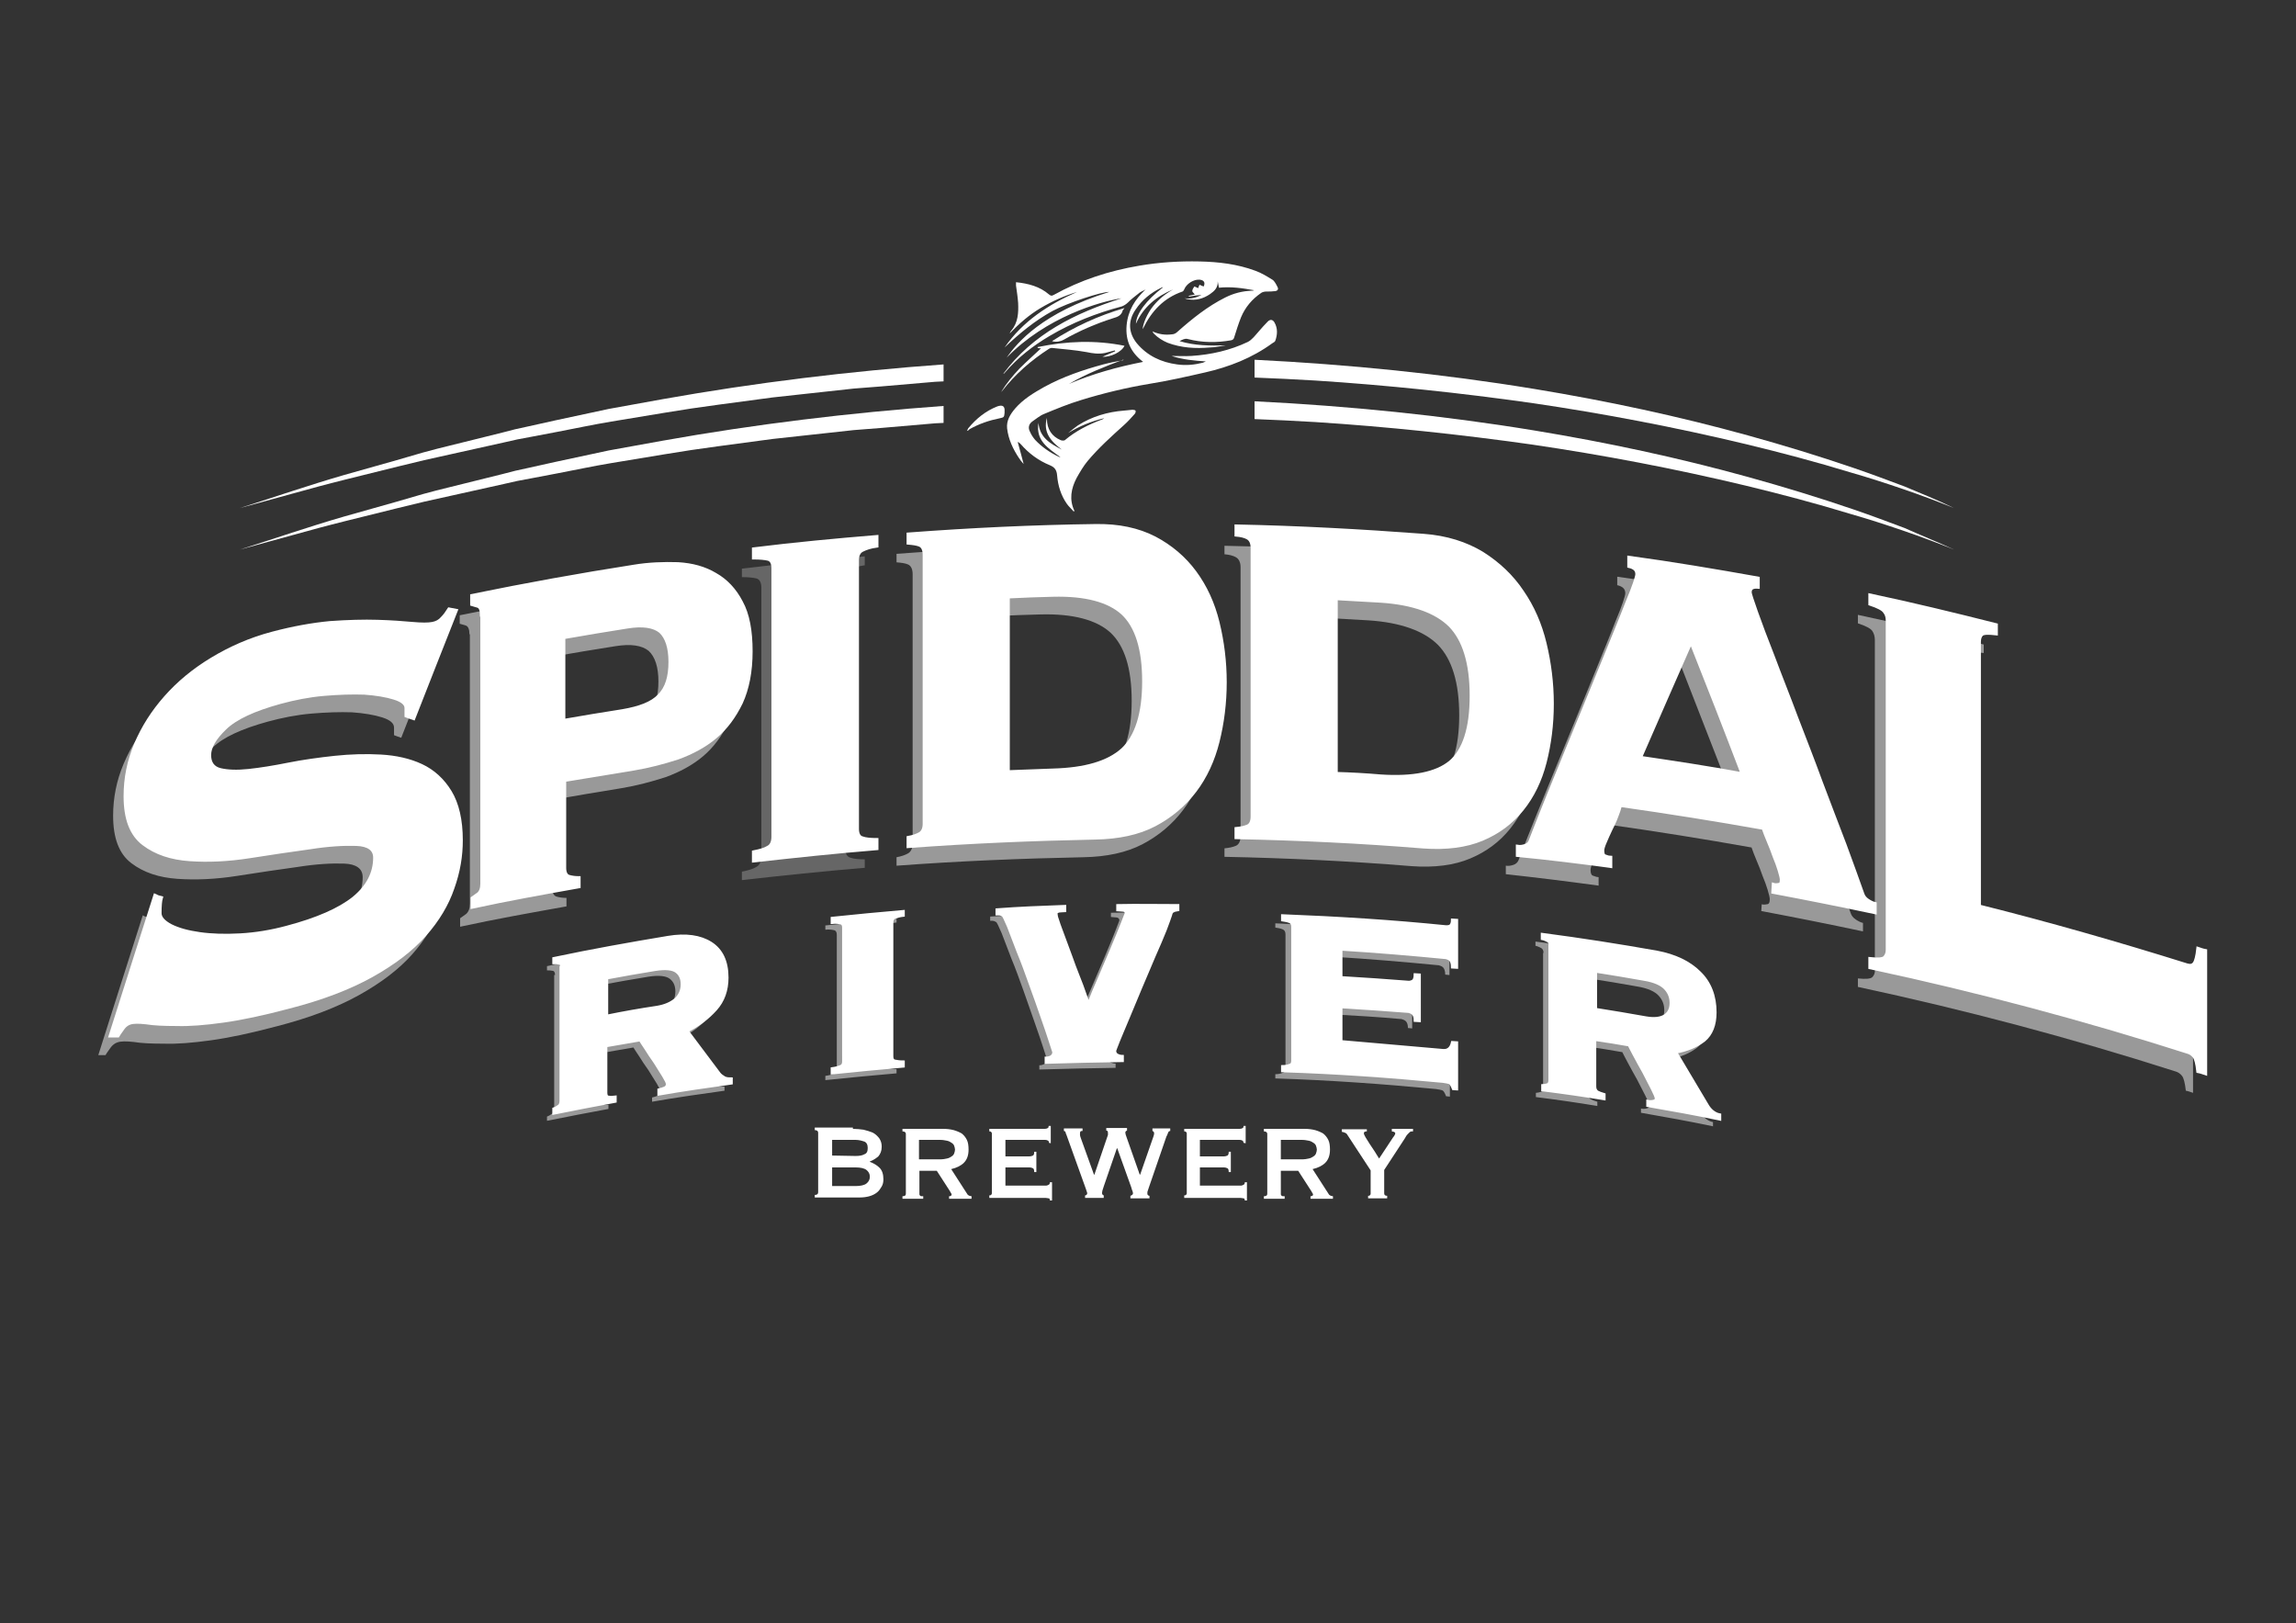 <?xml version="1.0" encoding="utf-8"?>
<!-- Generator: Adobe Illustrator 21.0.2, SVG Export Plug-In . SVG Version: 6.00 Build 0)  -->
<svg version="1.1" id="Layer_1" xmlns="http://www.w3.org/2000/svg" xmlns:xlink="http://www.w3.org/1999/xlink" x="0px" y="0px"
	 viewBox="150 106.1 541.9 383.1" style="enable-background:new 0 0 841.9 595.3;" xml:space="preserve">
<rect x="150" y="106.1" width="541.9" height="383.1" fill="#333333" stroke="none"/>
<style type="text/css">
	.st0{opacity:0.5;}
	.st1{fill:#FFFFFF;}
	.st2{opacity:0.5;fill:#FFFFFF;}
	.st3{fill:none;stroke:#FFFFFF;stroke-width:0.863;stroke-miterlimit:10;}
	.st4{fill:none;stroke:#FFFFFF;stroke-width:0.691;stroke-miterlimit:10;}
</style>
<g class="st0">
	<path class="st1" d="M281,336.2c0-0.6-0.2-1-0.6-1c-0.4-0.1-0.8-0.1-1.3-0.1v-1c9-1.9,18-3.5,27-5c4.2-0.7,7.6-0.2,10.1,1.4
		s3.8,4.3,3.8,8.1c0,3-0.9,5.5-2.7,7.5c-1.8,2-4,3.7-6.7,5.1c2.5,3.3,5,6.7,7.5,10c0.3,0.4,0.7,0.7,1.2,1s1.1,0.3,1.7,0.3v1
		c-5.7,0.8-11.4,1.6-17.1,2.6v-1c0.4-0.1,0.8-0.2,1.3-0.4c0.5-0.2,0.7-0.5,0.7-1c0-0.3-0.3-0.9-0.9-1.9s-1.3-2.1-2-3.2
		c-0.8-1.1-1.5-2.2-2.2-3.3c-0.7-1-1.1-1.7-1.3-2c-2.7,0.5-5.4,0.9-8.1,1.4v11.1c0,0.6,0.2,1,0.6,1c0.4,0.1,0.9,0.1,1.6,0v1
		c-4.8,0.9-9.6,1.8-14.5,2.8v-1c0.3-0.1,0.7-0.3,1.1-0.6c0.4-0.2,0.6-0.7,0.6-1.3v-31.5H281z M303.5,345.5c1.8-0.3,3.2-0.9,4.3-1.8
		c1-0.9,1.6-2.1,1.6-3.6c0-1.3-0.4-2.3-1.3-3s-2.6-0.9-5.1-0.5c-3.8,0.6-7.6,1.3-11.4,2v9C295.5,346.8,299.5,346.1,303.5,345.5"/>
</g>
<g class="st0">
	<path class="st1" d="M361.6,323.8c-0.9,0.1-1.5,0.3-2,0.5s-0.7,0.6-0.7,1.2v31.6c0,0.6,0.2,1,0.7,1.1s1.1,0.2,2,0.2v1
		c-5.6,0.5-11.2,1-16.8,1.6v-1c0.8-0.1,1.5-0.3,2-0.5s0.7-0.6,0.7-1.2v-31.6c0-0.6-0.2-1-0.7-1.1s-1.1-0.2-2-0.1v-1
		c5.6-0.6,11.2-1.1,16.8-1.6V323.8z"/>
</g>
<g class="st0">
	<path class="st1" d="M399.7,321.7c0,0.3,0,0.7,0,1c-0.3,0-0.8,0.1-1.3,0.1c-0.5,0.1-0.8,0.3-0.8,0.8c0,0.1,0.2,0.7,0.5,1.6
		c0.3,1,0.8,2.2,1.3,3.6s1.1,3,1.7,4.6c0.6,1.7,1.2,3.3,1.8,4.8c0.6,1.5,1.1,2.8,1.5,4s0.7,1.9,0.8,2.3c0.1,0,0.1,0,0.2,0
		c0.7-1.8,1.6-3.9,2.6-6.2c1-2.4,2-4.6,2.9-6.8c0.9-2.2,1.7-4,2.3-5.6c0.6-1.6,1-2.5,1-2.6c0-0.4-0.3-0.7-0.8-0.7s-0.9-0.1-1.2-0.1
		v-1c4.7-0.1,9.5,0,14.2,0v1c-0.5,0.1-0.8,0.1-1.1,0.3c-0.3,0.1-0.5,0.4-0.6,0.9c-0.2,0.6-0.6,1.8-1.3,3.6c-0.7,1.8-1.6,3.8-2.6,6.1
		c-1,2.3-2,4.8-3.1,7.3c-1.1,2.6-2.1,5-3,7.2s-1.7,4-2.3,5.5c-0.6,1.5-0.9,2.3-0.9,2.4c0,0.4,0.2,0.8,0.6,1s0.8,0.3,1.2,0.3v1
		c-6,0.1-12,0.2-18,0.4v-1c0.4,0,0.8-0.1,1.2-0.3c0.4-0.3,0.6-0.6,0.6-1.1c0-0.1-0.3-0.9-0.8-2.5s-1.2-3.6-2-5.9s-1.7-4.9-2.7-7.7
		c-1-2.8-1.9-5.3-2.9-7.7c-0.9-2.4-1.7-4.4-2.3-6c-0.7-1.6-1.1-2.5-1.3-2.6c-0.3-0.2-0.6-0.3-0.8-0.3c-0.2,0-0.4,0-0.6,0v-1
		C388.9,322.1,394.3,321.9,399.7,321.7"/>
</g>
<g class="st0">
	<path class="st1" d="M489,355.8c1.1,0.1,1.9-0.5,2.2-1.9c0.3,0,0.7,0.1,1,0.1v10.9c-0.3,0-0.6-0.1-0.9-0.1
		c-0.3-0.8-0.6-1.3-0.9-1.4s-0.8-0.2-1.5-0.3c-12.6-1.2-25.3-2.1-37.9-2.5v-1c0.6,0,1.2-0.1,1.7-0.3c0.5-0.1,0.7-0.5,0.7-1.1v-31.6
		c0-0.6-0.2-1-0.7-1.2s-1-0.3-1.7-0.4v-1c12.9,0.5,25.8,1.3,38.6,2.6c0.3,0,0.7,0,1-0.2s0.5-0.7,0.5-1.4c0.3,0,0.7,0.1,1,0.1v11.1
		c-0.3,0-0.7-0.1-1-0.1c0-0.8-0.2-1.4-0.5-1.7c-0.3-0.3-0.7-0.4-1-0.5c-8.3-0.8-16.5-1.5-24.8-2v6.7c5.3,0.3,10.7,0.7,16,1.1
		c0.3,0,0.7-0.1,1-0.3c0.3-0.2,0.5-0.7,0.5-1.5c0.3,0,0.7,0.1,1,0.1v10.8c-0.3,0-0.7-0.1-1-0.1c0-0.8-0.2-1.3-0.5-1.6
		c-0.3-0.3-0.7-0.4-1-0.5c-5.3-0.5-10.7-0.8-16-1.1v8.2C472.9,354.4,481,355,489,355.8"/>
</g>
<g class="st0">
	<path class="st1" d="M514.3,331c0-0.6-0.2-1-0.6-1.2c-0.4-0.2-0.8-0.4-1.3-0.5v-1c9.1,1.2,18.1,2.6,27.1,4.2
		c4.2,0.8,7.6,2.4,10,4.8c2.5,2.4,3.7,5.6,3.7,9.4c0,3-0.9,5.2-2.6,6.6c-1.8,1.4-4,2.3-6.7,2.8c2.5,4.2,5,8.4,7.5,12.6
		c0.3,0.5,0.7,1,1.2,1.4s1.1,0.7,1.7,0.8v1c-5.7-1.2-11.3-2.2-17-3.2c0-0.3,0-0.7,0-1c0.4,0.1,0.8,0.1,1.3,0s0.7-0.3,0.7-0.7
		c0-0.3-0.3-1-0.9-2.2c-0.6-1.2-1.3-2.5-2-3.9c-0.8-1.4-1.5-2.7-2.2-4s-1.1-2.1-1.3-2.5c-2.7-0.5-5.4-0.9-8.1-1.3v11.1
		c0,0.6,0.2,1,0.6,1.3c0.4,0.2,0.9,0.4,1.6,0.6v1c-4.8-0.8-9.7-1.5-14.5-2.1v-1c0.3,0,0.7-0.1,1.1-0.2c0.4-0.1,0.6-0.5,0.6-1.1V331
		H514.3z M536.9,348c1.8,0.3,3.2,0.2,4.3-0.4c1-0.6,1.6-1.6,1.6-3.1c0-1.3-0.4-2.4-1.3-3.4c-0.9-1-2.6-1.8-5.1-2.2
		c-3.8-0.7-7.6-1.3-11.4-1.9v9C528.9,346.6,532.9,347.3,536.9,348"/>
</g>
<g class="st0">
	<path class="st1" d="M185.1,322.6c-0.2,0.7-0.3,1.9-0.3,3.6c0,1.1,0.9,2.1,2.6,3c1.8,0.9,4,1.5,6.8,1.9s6,0.5,9.6,0.3
		s7.3-0.8,11-1.8c7.2-1.9,12.4-4.2,15.8-6.9c3.4-2.8,5-6,5-9.6c0-2-1.5-3.1-4.4-3.2s-6.6,0.1-11,0.8c-4.4,0.6-9.1,1.3-14.2,2.1
		c-5.1,0.8-9.8,1-14.1,0.7c-4.4-0.3-8-1.5-10.9-3.7s-4.3-5.9-4.3-11.2c0-4.2,0.8-8.3,2.5-12.3s4-7.6,7-11s6.6-6.4,10.9-9
		c4.3-2.6,9-4.7,14.3-6.1c4.9-1.3,9.4-2.1,13.6-2.5c4.2-0.3,8-0.4,11.2-0.3c3.3,0.1,6,0.3,8.2,0.5s3.8,0.2,4.8,0s1.7-0.6,2.3-1.3
		c0.6-0.6,1.1-1.3,1.6-2.1c0.5,0.1,1.1,0.2,1.6,0.3c-3.3,8.4-6.7,16.9-10,25.4c-0.6-0.2-1.2-0.4-1.7-0.6v-1.8c0-1-0.9-1.8-2.8-2.4
		c-1.9-0.6-4.3-1-7.1-1.2c-2.9-0.1-6.1,0-9.6,0.3s-7,1-10.3,1.9c-6.2,1.7-10.5,3.7-13,6.1s-3.7,4.5-3.7,6.4s0.9,3.1,2.6,3.5
		c1.7,0.5,3.9,0.5,6.7,0.2s5.9-0.8,9.4-1.5s7.2-1.2,10.9-1.6s7.4-0.5,10.9-0.3s6.7,0.9,9.5,2.2c2.8,1.3,5.1,3.4,6.8,6.2
		c1.7,2.8,2.6,6.6,2.6,11.4c0,3.7-0.6,7.4-2,11.3c-1.3,3.8-3.5,7.5-6.6,11s-7.3,6.7-12.5,9.6s-11.7,5.4-19.5,7.4
		c-6,1.6-11.2,2.7-15.5,3.3c-4.3,0.6-8,0.9-11,0.8c-3,0-5.4-0.1-7.2-0.4c-1.8-0.2-3.1-0.2-3.9,0.1c-0.6,0.2-1.1,0.6-1.5,1.1
		c-0.4,0.6-0.9,1.2-1.3,1.9c-0.6,0-1.1,0-1.7,0c3.5-11,7-22.1,10.5-33C184.1,322.4,184.6,322.5,185.1,322.6"/>
</g>
<g class="st0">
	<path class="st1" d="M260.8,255.8c0-1.2-0.3-1.9-0.9-2.1c-0.6-0.2-1.1-0.3-1.4-0.4v-2c12.7-2.6,25.4-4.9,38.2-6.9
		c3.6-0.6,7.1-0.7,10.4-0.6c3.4,0.2,6.3,1,8.8,2.5c2.5,1.4,4.6,3.6,6.1,6.5c1.6,2.9,2.3,6.8,2.3,11.6s-0.8,8.8-2.3,12.1
		c-1.6,3.3-3.6,6-6.1,8.1s-5.5,3.7-8.8,4.9c-3.4,1.1-6.8,2-10.4,2.6c-5.5,0.9-11,1.8-16.4,2.8v20.7c0,1.2,0.4,1.9,1.1,2.1
		s1.5,0.3,2.3,0.3v2c-8.4,1.5-16.8,3-25.1,4.8v-2c0.3-0.2,0.7-0.5,1.4-1c0.6-0.5,0.9-1.3,0.9-2.5v-63.5H260.8z M294.1,278.5
		c4.1-0.7,7-1.8,8.7-3.6c1.8-1.8,2.6-4.4,2.6-8c0-3.4-0.8-5.8-2.3-7.2c-1.6-1.3-4.2-1.7-7.9-1.1c-5,0.8-10,1.6-15,2.5v19.7
		C284.8,280,289.4,279.2,294.1,278.5"/>
</g>
<g class="st0">
	<path class="st2" d="M354.1,239.5c-1.5,0.2-2.6,0.6-3.4,1s-1.2,1.2-1.2,2.4v63.4c0,1.2,0.4,2,1.2,2.2c0.8,0.3,2,0.4,3.4,0.4v2
		c-9.7,0.8-19.3,1.8-29,2.9v-2c1.5-0.3,2.6-0.6,3.4-1.1c0.8-0.4,1.2-1.3,1.2-2.5v-63.4c0-1.2-0.4-2-1.2-2.2c-0.8-0.2-2-0.3-3.4-0.3
		v-2c9.7-1.2,19.3-2.1,29-2.9V239.5z"/>
</g>
<g class="st0">
	<path class="st1" d="M365.4,241.6c0-1.2-0.4-2-1.1-2.3s-1.6-0.4-2.7-0.5v-2c14.7-1.1,29.4-1.8,44.1-2c5.5-0.1,10.1,0.9,14,2.9
		c3.8,2,7,4.7,9.5,8.1c2.5,3.4,4.3,7.3,5.4,11.8s1.7,9.2,1.7,14.1s-0.6,9.6-1.7,14s-2.9,8.3-5.4,11.6c-2.5,3.3-5.7,6-9.5,8
		s-8.5,3-14,3.1c-14.7,0.3-29.4,0.9-44.1,2v-2c1.1-0.2,2-0.5,2.7-0.9s1.1-1.2,1.1-2.4V241.6z M395.6,292.5
		c7.6-0.2,13.1-1.8,16.5-4.9c3.3-3.1,5-8.5,5-16.1c0-7.7-1.7-13-5-16.1c-3.3-3-8.8-4.5-16.5-4.3c-3.5,0.1-7.1,0.2-10.6,0.4v41.4
		C388.6,292.8,392.1,292.6,395.6,292.5"/>
</g>
<g class="st0">
	<path class="st1" d="M442.8,240c0-1.2-0.4-2-1.1-2.4s-1.6-0.6-2.7-0.7v-2c14.7,0.3,29.4,1.1,44.1,2.2c5.5,0.4,10.1,1.9,13.9,4.2
		c3.8,2.4,7,5.4,9.4,9c2.5,3.6,4.3,7.7,5.4,12.3s1.7,9.3,1.7,14.2c0,4.9-0.6,9.5-1.7,13.8c-1.1,4.3-2.9,8-5.4,11.1s-5.6,5.4-9.4,7
		s-8.5,2.2-13.9,1.8c-14.7-1.2-29.4-1.9-44.1-2.2v-2c1.1-0.1,2-0.3,2.7-0.6c0.7-0.3,1.1-1.1,1.1-2.3L442.8,240L442.8,240z
		 M473,293.9c7.6,0.5,13.1-0.6,16.4-3.3c3.3-2.8,5-8,5-15.7s-1.7-13.2-5-16.6c-3.3-3.3-8.8-5.3-16.4-5.8c-3.5-0.2-7-0.4-10.6-0.6
		v41.4C466,293.4,469.5,293.7,473,293.9"/>
</g>
<g class="st0">
	<path class="st1" d="M565.8,319.5c0.3,0.1,0.7,0.1,1.2,0c0.5,0,0.7-0.4,0.7-1.2c0-0.4-0.2-1.2-0.5-2.2s-0.7-2.1-1.2-3.3
		c-0.4-1.2-0.9-2.4-1.4-3.6s-0.9-2.2-1.2-3.1c-11.2-2-22.5-3.8-33.8-5.4c-0.2,0.8-0.5,1.7-0.9,2.7c-0.4,1.1-0.9,2.1-1.4,3.1
		s-0.9,2-1.3,2.9c-0.4,0.9-0.6,1.6-0.6,2c0,0.8,0.2,1.3,0.7,1.4c0.5,0.2,0.9,0.3,1.2,0.3v2c-7.3-1-14.6-1.9-21.9-2.7v-2
		c0.6,0.1,1.2,0,1.8-0.2c0.6-0.2,1-0.6,1.2-1.1c2.9-7.5,5.9-14.8,8.9-22.1c3-7.3,5.7-13.8,8.1-19.7c2.4-5.9,4.4-10.7,5.9-14.6
		c1.6-3.8,2.3-6,2.3-6.6c0-1-0.6-1.6-1.9-1.9v-2c10.2,1.4,20.3,3.1,30.4,4.9v2c-1.3-0.1-1.9,0.3-1.9,1.3c0,0.3,0.5,1.9,1.5,4.7
		c1,2.8,2.3,6.3,4,10.6c1.6,4.3,3.5,9,5.4,14.1c2,5.2,4,10.3,5.9,15.5c2,5.2,3.8,10.1,5.6,14.7c1.7,4.6,3.1,8.5,4.2,11.6
		c0.2,0.6,0.6,1.1,1.2,1.5c0.6,0.4,1.2,0.7,1.7,0.8v2c-8-1.7-16-3.3-24-4.8L565.8,319.5L565.8,319.5z M546.3,262.1
		c-4,9.1-8,18.2-12,27.4c8.1,1.2,16.1,2.4,24.2,3.9C554.4,282.9,550.3,272.4,546.3,262.1"/>
</g>
<g class="st0">
	<path class="st1" d="M663.3,338.5c0.8,0.2,1.3,0.1,1.7-0.4s0.7-1.7,0.9-3.5c0.6,0.2,1.1,0.4,1.7,0.5V364c-0.6-0.2-1.1-0.4-1.7-0.5
		c-0.2-1.8-0.5-3-0.9-3.5s-0.9-0.9-1.7-1.1c-24.7-7.9-49.6-14.5-74.8-19.9v-2c1.8,0.2,3,0.1,3.4-0.3s0.7-1,0.6-1.8v-77.8
		c0-0.8-0.2-1.5-0.6-2.1c-0.4-0.6-1.6-1.2-3.4-1.8v-2c9.9,2.1,19.8,4.5,29.7,7v2c-1.8-0.2-2.9-0.2-3.4,0.2c-0.4,0.4-0.6,1-0.6,1.8
		v62.4C630.7,328.7,647,333.4,663.3,338.5"/>
</g>
<g>
	<path class="st1" d="M188,318c-0.2,0.7-0.3,1.9-0.3,3.6c0,1.1,0.9,2.1,2.6,3c1.8,0.9,4,1.5,6.8,1.9s6,0.5,9.6,0.3s7.3-0.8,11-1.8
		c7.2-1.9,12.4-4.2,15.8-6.9c3.4-2.8,5-6,5-9.6c0-2-1.5-3.1-4.4-3.2s-6.6,0.1-11,0.8c-4.4,0.6-9.1,1.3-14.2,2.1
		c-5.1,0.8-9.8,1-14.1,0.7c-4.4-0.3-8-1.5-10.9-3.7s-4.3-5.9-4.3-11.2c0-4.2,0.8-8.3,2.5-12.3s4-7.6,7-11s6.6-6.4,10.9-9
		c4.3-2.6,9-4.7,14.3-6.1c4.9-1.3,9.4-2.1,13.6-2.5c4.2-0.3,8-0.4,11.2-0.3c3.3,0.1,6,0.3,8.2,0.5s3.8,0.2,4.8,0s1.7-0.6,2.3-1.3
		c0.6-0.6,1.1-1.3,1.6-2.1c0.5,0.1,1.1,0.2,1.6,0.3c-3.3,8.4-6.7,16.9-10,25.4c-0.6-0.2-1.2-0.4-1.7-0.6v-1.8c0-1-0.9-1.8-2.8-2.4
		c-1.9-0.6-4.3-1-7.1-1.2c-2.9-0.1-6.1,0-9.6,0.3s-7,1-10.3,1.9c-6.2,1.7-10.5,3.7-13,6.1s-3.7,4.5-3.7,6.4s0.9,3.1,2.6,3.5
		c1.7,0.4,3.9,0.5,6.7,0.2s5.9-0.8,9.4-1.5s7.2-1.2,10.9-1.6s7.4-0.5,10.9-0.3s6.7,0.9,9.5,2.2c2.8,1.3,5.1,3.4,6.8,6.2
		c1.7,2.8,2.6,6.6,2.6,11.4c0,3.7-0.6,7.4-2,11.3c-1.3,3.8-3.5,7.5-6.6,11s-7.3,6.7-12.5,9.6s-11.7,5.4-19.5,7.4
		c-6,1.6-11.2,2.7-15.5,3.3c-4.3,0.6-8,0.9-11,0.8c-3,0-5.4-0.1-7.2-0.4c-1.8-0.2-3.1-0.2-3.9,0.1c-0.6,0.2-1.1,0.6-1.5,1.1
		c-0.4,0.6-0.9,1.2-1.3,1.9c-0.6,0-1.1,0-1.7,0c3.5-11,7-22.1,10.5-33C187,317.7,187.5,317.9,188,318"/>
</g>
<g>
	<path class="st3" d="M188,318c-0.2,0.7-0.3,1.9-0.3,3.6c0,1.1,0.9,2.1,2.6,3c1.8,0.9,4,1.5,6.8,1.9s6,0.5,9.6,0.3s7.3-0.8,11-1.8
		c7.2-1.9,12.4-4.2,15.8-6.9c3.4-2.8,5-6,5-9.6c0-2-1.5-3.1-4.4-3.2s-6.6,0.1-11,0.8c-4.4,0.6-9.1,1.3-14.2,2.1
		c-5.1,0.8-9.8,1-14.1,0.7c-4.4-0.3-8-1.5-10.9-3.7s-4.3-5.9-4.3-11.2c0-4.2,0.8-8.3,2.5-12.3s4-7.6,7-11s6.6-6.4,10.9-9
		c4.3-2.6,9-4.7,14.3-6.1c4.9-1.3,9.4-2.1,13.6-2.5c4.2-0.3,8-0.4,11.2-0.3c3.3,0.1,6,0.3,8.2,0.5s3.8,0.2,4.8,0s1.7-0.6,2.3-1.3
		c0.6-0.6,1.1-1.3,1.6-2.1c0.5,0.1,1.1,0.2,1.6,0.3c-3.3,8.4-6.7,16.9-10,25.4c-0.6-0.2-1.2-0.4-1.7-0.6v-1.8c0-1-0.9-1.8-2.8-2.4
		c-1.9-0.6-4.3-1-7.1-1.2c-2.9-0.1-6.1,0-9.6,0.3s-7,1-10.3,1.9c-6.2,1.7-10.5,3.7-13,6.1s-3.7,4.5-3.7,6.4s0.9,3.1,2.6,3.5
		c1.7,0.4,3.9,0.5,6.7,0.2s5.9-0.8,9.4-1.5s7.2-1.2,10.9-1.6s7.4-0.5,10.9-0.3s6.7,0.9,9.5,2.2c2.8,1.3,5.1,3.4,6.8,6.2
		c1.7,2.8,2.6,6.6,2.6,11.4c0,3.7-0.6,7.4-2,11.3c-1.3,3.8-3.5,7.5-6.6,11s-7.3,6.7-12.5,9.6s-11.7,5.4-19.5,7.4
		c-6,1.6-11.2,2.7-15.5,3.3c-4.3,0.6-8,0.9-11,0.8c-3,0-5.4-0.1-7.2-0.4c-1.8-0.2-3.1-0.2-3.9,0.1c-0.6,0.2-1.1,0.6-1.5,1.1
		c-0.4,0.6-0.9,1.2-1.3,1.9c-0.6,0-1.1,0-1.7,0c3.5-11,7-22.1,10.5-33C187,317.7,187.5,317.9,188,318z"/>
</g>
<g>
	<path class="st1" d="M263.7,251.2c0-1.2-0.3-1.9-0.9-2.1c-0.6-0.2-1.1-0.3-1.4-0.4v-2c12.7-2.6,25.4-4.9,38.2-6.9
		c3.6-0.6,7.1-0.7,10.4-0.6c3.4,0.2,6.3,1,8.8,2.5c2.5,1.4,4.6,3.6,6.1,6.5c1.6,2.9,2.3,6.8,2.3,11.6s-0.8,8.8-2.3,12.1
		c-1.6,3.3-3.6,6-6.1,8.1s-5.5,3.7-8.8,4.9c-3.4,1.1-6.8,2-10.4,2.6c-5.5,0.9-11,1.8-16.4,2.7v20.7c0,1.2,0.4,1.9,1.1,2.1
		s1.5,0.3,2.3,0.3v2c-8.4,1.5-16.8,3-25.1,4.8v-2c0.3-0.2,0.7-0.5,1.4-1c0.6-0.5,0.9-1.3,0.9-2.5v-63.4H263.7z M296.9,273.9
		c4.1-0.7,7-1.8,8.7-3.6c1.8-1.8,2.6-4.4,2.6-8c0-3.4-0.8-5.8-2.3-7.2c-1.6-1.3-4.2-1.7-7.9-1.1c-5,0.8-10,1.6-15,2.5v19.7
		C287.7,275.4,292.3,274.6,296.9,273.9"/>
</g>
<g>
	<path class="st3" d="M263.7,251.2c0-1.2-0.3-1.9-0.9-2.1c-0.6-0.2-1.1-0.3-1.4-0.4v-2c12.7-2.6,25.4-4.9,38.2-6.9
		c3.6-0.6,7.1-0.7,10.4-0.6c3.4,0.2,6.3,1,8.8,2.5c2.5,1.4,4.6,3.6,6.1,6.5c1.6,2.9,2.3,6.8,2.3,11.6s-0.8,8.8-2.3,12.1
		c-1.6,3.3-3.6,6-6.1,8.1s-5.5,3.7-8.8,4.9c-3.4,1.1-6.8,2-10.4,2.6c-5.5,0.9-11,1.8-16.4,2.7v20.7c0,1.2,0.4,1.9,1.1,2.1
		s1.5,0.3,2.3,0.3v2c-8.4,1.5-16.8,3-25.1,4.8v-2c0.3-0.2,0.7-0.5,1.4-1c0.6-0.5,0.9-1.3,0.9-2.5v-63.4H263.7z M296.9,273.9
		c4.1-0.7,7-1.8,8.7-3.6c1.8-1.8,2.6-4.4,2.6-8c0-3.4-0.8-5.8-2.3-7.2c-1.6-1.3-4.2-1.7-7.9-1.1c-5,0.8-10,1.6-15,2.5v19.7
		C287.7,275.4,292.3,274.6,296.9,273.9z"/>
</g>
<g>
	<path class="st1" d="M356.9,234.9c-1.5,0.2-2.6,0.6-3.4,1s-1.2,1.2-1.2,2.4v63.4c0,1.2,0.4,2,1.2,2.2c0.8,0.3,2,0.4,3.4,0.4v2
		c-9.7,0.8-19.3,1.8-29,2.9v-2c1.5-0.3,2.6-0.6,3.4-1.1c0.8-0.4,1.2-1.3,1.2-2.5v-63.4c0-1.2-0.4-2-1.2-2.2c-0.8-0.2-2-0.3-3.4-0.3
		v-2c9.7-1.2,19.3-2.1,29-2.9V234.9z"/>
</g>
<g>
	<path class="st3" d="M356.9,234.9c-1.5,0.2-2.6,0.6-3.4,1s-1.2,1.2-1.2,2.4v63.4c0,1.2,0.4,2,1.2,2.2c0.8,0.3,2,0.4,3.4,0.4v2
		c-9.7,0.8-19.3,1.8-29,2.9v-2c1.5-0.3,2.6-0.6,3.4-1.1c0.8-0.4,1.2-1.3,1.2-2.5v-63.4c0-1.2-0.4-2-1.2-2.2c-0.8-0.2-2-0.3-3.4-0.3
		v-2c9.7-1.2,19.3-2.1,29-2.9V234.9z"/>
</g>
<g>
	<path class="st1" d="M368.2,237c0-1.2-0.4-2-1.1-2.3s-1.6-0.4-2.7-0.5v-2c14.7-1.1,29.4-1.8,44.1-2c5.5-0.1,10.1,0.9,14,2.9
		c3.8,2,7,4.7,9.5,8.1c2.5,3.4,4.3,7.3,5.4,11.8s1.7,9.2,1.7,14.1s-0.6,9.6-1.7,14s-2.9,8.3-5.4,11.6c-2.5,3.3-5.7,6-9.5,8
		s-8.5,3-14,3.1c-14.7,0.3-29.4,0.9-44.1,2v-2c1.1-0.2,2-0.5,2.7-0.9s1.1-1.2,1.1-2.4V237z M398.5,287.9c7.6-0.2,13.1-1.8,16.5-4.9
		c3.3-3.1,5-8.5,5-16.1c0-7.7-1.7-13-5-16.1c-3.3-3-8.8-4.5-16.5-4.3c-3.5,0.1-7.1,0.2-10.6,0.4v41.4
		C391.4,288.2,395,288,398.5,287.9"/>
</g>
<g>
	<path class="st3" d="M368.2,237c0-1.2-0.4-2-1.1-2.3s-1.6-0.4-2.7-0.5v-2c14.7-1.1,29.4-1.8,44.1-2c5.5-0.1,10.1,0.9,14,2.9
		c3.8,2,7,4.7,9.5,8.1c2.5,3.4,4.3,7.3,5.4,11.8s1.7,9.2,1.7,14.1s-0.6,9.6-1.7,14s-2.9,8.3-5.4,11.6c-2.5,3.3-5.7,6-9.5,8
		s-8.5,3-14,3.1c-14.7,0.3-29.4,0.9-44.1,2v-2c1.1-0.2,2-0.5,2.7-0.9s1.1-1.2,1.1-2.4V237z M398.5,287.9c7.6-0.2,13.1-1.8,16.5-4.9
		c3.3-3.1,5-8.5,5-16.1c0-7.7-1.7-13-5-16.1c-3.3-3-8.8-4.5-16.5-4.3c-3.5,0.1-7.1,0.2-10.6,0.4v41.4
		C391.4,288.2,395,288,398.5,287.9z"/>
</g>
<g>
	<path class="st1" d="M445.6,235.4c0-1.2-0.4-2-1.1-2.4s-1.6-0.6-2.7-0.7v-2c14.7,0.3,29.4,1.1,44.1,2.2c5.5,0.4,10.1,1.9,13.9,4.2
		c3.8,2.4,7,5.4,9.4,9c2.5,3.6,4.3,7.7,5.4,12.3s1.7,9.3,1.7,14.2c0,4.9-0.6,9.5-1.7,13.8c-1.1,4.3-2.9,8-5.4,11.1s-5.6,5.4-9.4,7
		s-8.5,2.2-13.9,1.8c-14.7-1.2-29.4-1.9-44.1-2.2v-2c1.1-0.1,2-0.3,2.7-0.6c0.7-0.3,1.1-1.1,1.1-2.3V235.4z M475.9,289.3
		c7.6,0.5,13.1-0.6,16.4-3.3c3.3-2.8,5-8,5-15.7s-1.7-13.2-5-16.6c-3.3-3.3-8.8-5.3-16.4-5.8c-3.5-0.2-7-0.4-10.6-0.6v41.4
		C468.9,288.8,472.4,289,475.9,289.3"/>
</g>
<g>
	<path class="st3" d="M445.6,235.4c0-1.2-0.4-2-1.1-2.4s-1.6-0.6-2.7-0.7v-2c14.7,0.3,29.4,1.1,44.1,2.2c5.5,0.4,10.1,1.9,13.9,4.2
		c3.8,2.4,7,5.4,9.4,9c2.5,3.6,4.3,7.7,5.4,12.3s1.7,9.3,1.7,14.2c0,4.9-0.6,9.5-1.7,13.8c-1.1,4.3-2.9,8-5.4,11.1s-5.6,5.4-9.4,7
		s-8.5,2.2-13.9,1.8c-14.7-1.2-29.4-1.9-44.1-2.2v-2c1.1-0.1,2-0.3,2.7-0.6c0.7-0.3,1.1-1.1,1.1-2.3V235.4z M475.9,289.3
		c7.6,0.5,13.1-0.6,16.4-3.3c3.3-2.8,5-8,5-15.7s-1.7-13.2-5-16.6c-3.3-3.3-8.8-5.3-16.4-5.8c-3.5-0.2-7-0.4-10.6-0.6v41.4
		C468.9,288.8,472.4,289,475.9,289.3z"/>
</g>
<g>
	<path class="st1" d="M568.6,314.9c0.3,0.1,0.7,0.1,1.2,0c0.5,0,0.7-0.4,0.7-1.2c0-0.4-0.2-1.2-0.5-2.2s-0.7-2.1-1.2-3.3
		c-0.4-1.2-0.9-2.4-1.4-3.6s-0.9-2.2-1.2-3.1c-11.2-2-22.5-3.8-33.8-5.4c-0.2,0.8-0.5,1.7-0.9,2.7c-0.4,1.1-0.9,2.1-1.4,3.1
		s-0.9,2-1.3,2.9c-0.4,0.9-0.6,1.6-0.6,2c0,0.8,0.2,1.3,0.7,1.4c0.5,0.2,0.9,0.3,1.2,0.3v2c-7.3-1-14.6-1.9-21.9-2.6v-2
		c0.6,0.1,1.2,0,1.8-0.2c0.6-0.2,1-0.6,1.2-1.1c2.9-7.5,5.9-14.8,8.9-22.1c3-7.3,5.7-13.8,8.1-19.7c2.4-5.9,4.4-10.7,5.9-14.6
		c1.6-3.8,2.3-6,2.3-6.6c0-1-0.6-1.6-1.9-1.9v-2c10.2,1.4,20.3,3.1,30.4,4.9v2c-1.3-0.1-1.9,0.3-1.9,1.3c0,0.3,0.5,1.9,1.5,4.7
		s2.3,6.3,4,10.6c1.6,4.3,3.5,9,5.4,14.1c2,5.2,4,10.3,5.9,15.5c2,5.2,3.8,10.1,5.6,14.7c1.7,4.6,3.1,8.5,4.2,11.6
		c0.2,0.6,0.6,1.1,1.2,1.5c0.6,0.4,1.2,0.7,1.7,0.8v2c-8-1.7-16-3.3-24-4.8L568.6,314.9L568.6,314.9z M549.1,257.5
		c-4,9.1-8,18.2-12,27.4c8.1,1.2,16.1,2.4,24.2,3.9C557.3,278.3,553.2,267.8,549.1,257.5"/>
</g>
<g>
	<path class="st3" d="M568.6,314.9c0.3,0.1,0.7,0.1,1.2,0c0.5,0,0.7-0.4,0.7-1.2c0-0.4-0.2-1.2-0.5-2.2s-0.7-2.1-1.2-3.3
		c-0.4-1.2-0.9-2.4-1.4-3.6s-0.9-2.2-1.2-3.1c-11.2-2-22.5-3.8-33.8-5.4c-0.2,0.8-0.5,1.7-0.9,2.7c-0.4,1.1-0.9,2.1-1.4,3.1
		s-0.9,2-1.3,2.9c-0.4,0.9-0.6,1.6-0.6,2c0,0.8,0.2,1.3,0.7,1.4c0.5,0.2,0.9,0.3,1.2,0.3v2c-7.3-1-14.6-1.9-21.9-2.6v-2
		c0.6,0.1,1.2,0,1.8-0.2c0.6-0.2,1-0.6,1.2-1.1c2.9-7.5,5.9-14.8,8.9-22.1c3-7.3,5.7-13.8,8.1-19.7c2.4-5.9,4.4-10.7,5.9-14.6
		c1.6-3.8,2.3-6,2.3-6.6c0-1-0.6-1.6-1.9-1.9v-2c10.2,1.4,20.3,3.1,30.4,4.9v2c-1.3-0.1-1.9,0.3-1.9,1.3c0,0.3,0.5,1.9,1.5,4.7
		s2.3,6.3,4,10.6c1.6,4.3,3.5,9,5.4,14.1c2,5.2,4,10.3,5.9,15.5c2,5.2,3.8,10.1,5.6,14.7c1.7,4.6,3.1,8.5,4.2,11.6
		c0.2,0.6,0.6,1.1,1.2,1.5c0.6,0.4,1.2,0.7,1.7,0.8v2c-8-1.7-16-3.3-24-4.8L568.6,314.9L568.6,314.9z M549.1,257.5
		c-4,9.1-8,18.2-12,27.4c8.1,1.2,16.1,2.4,24.2,3.9C557.3,278.3,553.2,267.8,549.1,257.5z"/>
</g>
<g>
	<path class="st1" d="M666.2,333.9c0.8,0.2,1.3,0.1,1.7-0.4s0.7-1.7,0.9-3.5c0.6,0.2,1.1,0.4,1.7,0.5v28.9c-0.6-0.2-1.1-0.4-1.7-0.5
		c-0.2-1.8-0.5-3-0.9-3.5s-0.9-0.9-1.7-1.1c-24.7-7.9-49.6-14.5-74.8-19.9v-2c1.8,0.2,3,0.1,3.4-0.3s0.7-1,0.7-1.8v-77.8
		c0-0.8-0.2-1.5-0.7-2.1c-0.4-0.6-1.6-1.2-3.4-1.8v-2c9.9,2.1,19.8,4.5,29.7,7v2c-1.8-0.2-2.9-0.2-3.4,0.2c-0.4,0.4-0.6,1-0.6,1.8
		V320C633.5,324.1,649.9,328.8,666.2,333.9"/>
</g>
<g>
	<path class="st3" d="M666.2,333.9c0.8,0.2,1.3,0.1,1.7-0.4s0.7-1.7,0.9-3.5c0.6,0.2,1.1,0.4,1.7,0.5v28.9c-0.6-0.2-1.1-0.4-1.7-0.5
		c-0.2-1.8-0.5-3-0.9-3.5s-0.9-0.9-1.7-1.1c-24.7-7.9-49.6-14.5-74.8-19.9v-2c1.8,0.2,3,0.1,3.4-0.3s0.7-1,0.7-1.8v-77.8
		c0-0.8-0.2-1.5-0.7-2.1c-0.4-0.6-1.6-1.2-3.4-1.8v-2c9.9,2.1,19.8,4.5,29.7,7v2c-1.8-0.2-2.9-0.2-3.4,0.2c-0.4,0.4-0.6,1-0.6,1.8
		V320C633.5,324.1,649.9,328.8,666.2,333.9z"/>
</g>
<g>
	<path class="st1" d="M282.6,334.4c0-0.6-0.2-1-0.6-1c-0.4-0.1-0.8-0.1-1.3-0.1v-1c9-1.9,18-3.5,27-5c4.2-0.7,7.6-0.2,10.1,1.4
		s3.8,4.3,3.8,8.1c0,3-0.9,5.5-2.7,7.5c-1.8,2-4,3.7-6.7,5.1c2.5,3.3,5,6.7,7.5,10c0.3,0.4,0.7,0.7,1.2,1s1.1,0.3,1.7,0.3v1
		c-5.7,0.8-11.4,1.6-17.1,2.6v-1c0.4-0.1,0.8-0.2,1.3-0.4c0.5-0.2,0.7-0.5,0.7-1c0-0.3-0.3-0.9-0.9-1.9s-1.3-2.1-2-3.2
		c-0.8-1.1-1.5-2.2-2.2-3.3c-0.7-1-1.1-1.7-1.3-2c-2.7,0.5-5.4,0.9-8.1,1.4V364c0,0.6,0.2,1,0.6,1c0.4,0.1,0.9,0.1,1.6,0v1
		c-4.8,0.9-9.6,1.8-14.5,2.8v-1c0.3-0.1,0.7-0.3,1.1-0.6c0.4-0.2,0.6-0.7,0.6-1.3v-31.5H282.6z M305.1,343.8
		c1.8-0.3,3.2-0.9,4.3-1.8c1-0.9,1.6-2.1,1.6-3.6c0-1.3-0.4-2.3-1.3-3s-2.6-0.9-5.1-0.5c-3.8,0.6-7.6,1.3-11.4,2v9
		C297.1,345.1,301.1,344.4,305.1,343.8"/>
</g>
<g>
	<path class="st4" d="M282.6,334.4c0-0.6-0.2-1-0.6-1c-0.4-0.1-0.8-0.1-1.3-0.1v-1c9-1.9,18-3.5,27-5c4.2-0.7,7.6-0.2,10.1,1.4
		s3.8,4.3,3.8,8.1c0,3-0.9,5.5-2.7,7.5c-1.8,2-4,3.7-6.7,5.1c2.5,3.3,5,6.7,7.5,10c0.3,0.4,0.7,0.7,1.2,1s1.1,0.3,1.7,0.3v1
		c-5.7,0.8-11.4,1.6-17.1,2.6v-1c0.4-0.1,0.8-0.2,1.3-0.4c0.5-0.2,0.7-0.5,0.7-1c0-0.3-0.3-0.9-0.9-1.9s-1.3-2.1-2-3.2
		c-0.8-1.1-1.5-2.2-2.2-3.3c-0.7-1-1.1-1.7-1.3-2c-2.7,0.5-5.4,0.9-8.1,1.4V364c0,0.6,0.2,1,0.6,1c0.4,0.1,0.9,0.1,1.6,0v1
		c-4.8,0.9-9.6,1.8-14.5,2.8v-1c0.3-0.1,0.7-0.3,1.1-0.6c0.4-0.2,0.6-0.7,0.6-1.3v-31.5H282.6z M305.1,343.8
		c1.8-0.3,3.2-0.9,4.3-1.8c1-0.9,1.6-2.1,1.6-3.6c0-1.3-0.4-2.3-1.3-3s-2.6-0.9-5.1-0.5c-3.8,0.6-7.6,1.3-11.4,2v9
		C297.1,345.1,301.1,344.4,305.1,343.8z"/>
</g>
<g>
	<path class="st1" d="M363.2,322.1c-0.9,0.1-1.5,0.3-2,0.5s-0.7,0.6-0.7,1.2v31.6c0,0.6,0.2,1,0.7,1.1s1.1,0.2,2,0.2v1
		c-5.6,0.5-11.2,1-16.8,1.6v-1c0.8-0.1,1.5-0.3,2-0.5s0.7-0.6,0.7-1.2V325c0-0.6-0.2-1-0.7-1.1s-1.1-0.2-2-0.1v-1
		c5.6-0.6,11.2-1.1,16.8-1.6V322.1z"/>
</g>
<g>
	<path class="st4" d="M363.2,322.1c-0.9,0.1-1.5,0.3-2,0.5s-0.7,0.6-0.7,1.2v31.6c0,0.6,0.2,1,0.7,1.1s1.1,0.2,2,0.2v1
		c-5.6,0.5-11.2,1-16.8,1.6v-1c0.8-0.1,1.5-0.3,2-0.5s0.7-0.6,0.7-1.2V325c0-0.6-0.2-1-0.7-1.1s-1.1-0.2-2-0.1v-1
		c5.6-0.6,11.2-1.1,16.8-1.6V322.1z"/>
</g>
<g>
	<path class="st1" d="M401.3,320v1c-0.3,0-0.8,0.1-1.3,0.1c-0.5,0.1-0.8,0.3-0.8,0.8c0,0.1,0.2,0.7,0.5,1.6c0.3,1,0.8,2.2,1.3,3.6
		s1.1,3,1.7,4.6c0.6,1.7,1.2,3.3,1.8,4.8c0.6,1.5,1.1,2.8,1.5,4s0.7,1.9,0.8,2.3c0.1,0,0.1,0,0.2,0c0.7-1.8,1.6-3.9,2.6-6.2
		c1-2.4,2-4.6,2.9-6.8c0.9-2.2,1.7-4,2.3-5.6c0.6-1.6,1-2.5,1-2.6c0-0.4-0.3-0.7-0.8-0.7s-0.9-0.1-1.2-0.1v-1c4.7-0.1,9.5,0,14.2,0
		v1c-0.5,0.1-0.8,0.1-1.1,0.3c-0.3,0.1-0.5,0.4-0.6,0.9c-0.2,0.6-0.6,1.8-1.3,3.6c-0.7,1.8-1.6,3.8-2.6,6.1c-1,2.3-2,4.8-3.1,7.3
		c-1.1,2.6-2.1,5-3,7.2s-1.7,4-2.3,5.5c-0.6,1.5-0.9,2.3-0.9,2.4c0,0.4,0.2,0.8,0.6,1s0.8,0.3,1.2,0.3v1c-6,0.1-12,0.2-18,0.4v-1
		c0.4,0,0.8-0.1,1.2-0.3c0.4-0.3,0.6-0.6,0.6-1.1c0-0.1-0.3-0.9-0.8-2.5s-1.2-3.6-2-5.9s-1.7-4.9-2.7-7.6c-1-2.8-1.9-5.3-2.9-7.7
		c-0.9-2.4-1.7-4.4-2.3-6c-0.7-1.6-1.1-2.5-1.3-2.6c-0.3-0.2-0.6-0.3-0.8-0.3c-0.2,0-0.4,0-0.6,0v-1
		C390.5,320.4,395.9,320.2,401.3,320"/>
</g>
<g>
	<path class="st4" d="M401.3,320v1c-0.3,0-0.8,0.1-1.3,0.1c-0.5,0.1-0.8,0.3-0.8,0.8c0,0.1,0.2,0.7,0.5,1.6c0.3,1,0.8,2.2,1.3,3.6
		s1.1,3,1.7,4.6c0.6,1.7,1.2,3.3,1.8,4.8c0.6,1.5,1.1,2.8,1.5,4s0.7,1.9,0.8,2.3c0.1,0,0.1,0,0.2,0c0.7-1.8,1.6-3.9,2.6-6.2
		c1-2.4,2-4.6,2.9-6.8c0.9-2.2,1.7-4,2.3-5.6c0.6-1.6,1-2.5,1-2.6c0-0.4-0.3-0.7-0.8-0.7s-0.9-0.1-1.2-0.1v-1c4.7-0.1,9.5,0,14.2,0
		v1c-0.5,0.1-0.8,0.1-1.1,0.3c-0.3,0.1-0.5,0.4-0.6,0.9c-0.2,0.6-0.6,1.8-1.3,3.6c-0.7,1.8-1.6,3.8-2.6,6.1c-1,2.3-2,4.8-3.1,7.3
		c-1.1,2.6-2.1,5-3,7.2s-1.7,4-2.3,5.5c-0.6,1.5-0.9,2.3-0.9,2.4c0,0.4,0.2,0.8,0.6,1s0.8,0.3,1.2,0.3v1c-6,0.1-12,0.2-18,0.4v-1
		c0.4,0,0.8-0.1,1.2-0.3c0.4-0.3,0.6-0.6,0.6-1.1c0-0.1-0.3-0.9-0.8-2.5s-1.2-3.6-2-5.9s-1.7-4.9-2.7-7.6c-1-2.8-1.9-5.3-2.9-7.7
		c-0.9-2.4-1.7-4.4-2.3-6c-0.7-1.6-1.1-2.5-1.3-2.6c-0.3-0.2-0.6-0.3-0.8-0.3c-0.2,0-0.4,0-0.6,0v-1
		C390.5,320.4,395.9,320.2,401.3,320z"/>
</g>
<g>
	<path class="st1" d="M490.6,354c1.1,0.1,1.9-0.5,2.2-1.9c0.3,0,0.7,0.1,1,0.1v10.9c-0.3,0-0.6-0.1-0.8-0.1
		c-0.3-0.8-0.6-1.3-0.9-1.4s-0.8-0.2-1.5-0.3c-12.6-1.2-25.3-2.1-37.9-2.5v-1c0.6,0,1.2-0.1,1.7-0.3c0.5-0.1,0.7-0.5,0.7-1.1v-31.6
		c0-0.6-0.2-1-0.7-1.2s-1-0.3-1.7-0.4v-1c12.9,0.5,25.8,1.3,38.6,2.6c0.3,0,0.7,0,1-0.2s0.5-0.7,0.5-1.4c0.3,0,0.7,0.1,1,0.1v11.1
		c-0.3,0-0.7-0.1-1-0.1c0-0.8-0.2-1.4-0.5-1.7c-0.3-0.3-0.7-0.4-1-0.5c-8.3-0.8-16.5-1.5-24.8-2v6.7c5.3,0.3,10.7,0.7,16,1.1
		c0.3,0,0.7-0.1,1-0.3c0.3-0.2,0.5-0.7,0.5-1.5c0.3,0,0.7,0.1,1,0.1V347c-0.3,0-0.7-0.1-1-0.1c0-0.8-0.2-1.3-0.5-1.6
		c-0.3-0.3-0.7-0.4-1-0.5c-5.3-0.4-10.7-0.8-16-1.1v8.2C474.5,352.6,482.6,353.3,490.6,354"/>
</g>
<g>
	<path class="st4" d="M490.6,354c1.1,0.1,1.9-0.5,2.2-1.9c0.3,0,0.7,0.1,1,0.1v10.9c-0.3,0-0.6-0.1-0.8-0.1
		c-0.3-0.8-0.6-1.3-0.9-1.4s-0.8-0.2-1.5-0.3c-12.6-1.2-25.3-2.1-37.9-2.5v-1c0.6,0,1.2-0.1,1.7-0.3c0.5-0.1,0.7-0.5,0.7-1.1v-31.6
		c0-0.6-0.2-1-0.7-1.2s-1-0.3-1.7-0.4v-1c12.9,0.5,25.8,1.3,38.6,2.6c0.3,0,0.7,0,1-0.2s0.5-0.7,0.5-1.4c0.3,0,0.7,0.1,1,0.1v11.1
		c-0.3,0-0.7-0.1-1-0.1c0-0.8-0.2-1.4-0.5-1.7c-0.3-0.3-0.7-0.4-1-0.5c-8.3-0.8-16.5-1.5-24.8-2v6.7c5.3,0.3,10.7,0.7,16,1.1
		c0.3,0,0.7-0.1,1-0.3c0.3-0.2,0.5-0.7,0.5-1.5c0.3,0,0.7,0.1,1,0.1V347c-0.3,0-0.7-0.1-1-0.1c0-0.8-0.2-1.3-0.5-1.6
		c-0.3-0.3-0.7-0.4-1-0.5c-5.3-0.4-10.7-0.8-16-1.1v8.2C474.5,352.6,482.6,353.3,490.6,354z"/>
</g>
<g>
	<path class="st1" d="M515.9,329.3c0-0.6-0.2-1-0.6-1.2c-0.4-0.2-0.8-0.4-1.3-0.5v-1c9.1,1.2,18.1,2.6,27.1,4.2
		c4.2,0.8,7.6,2.4,10,4.8c2.5,2.4,3.7,5.6,3.7,9.4c0,3-0.9,5.2-2.6,6.6c-1.8,1.4-4,2.3-6.7,2.8c2.5,4.2,5,8.4,7.5,12.6
		c0.3,0.5,0.7,1,1.2,1.4s1.1,0.7,1.7,0.8v1c-5.6-1.2-11.3-2.2-17-3.2v-1c0.4,0.1,0.8,0.1,1.3,0s0.7-0.3,0.7-0.7c0-0.3-0.3-1-0.9-2.2
		c-0.6-1.2-1.3-2.5-2-3.9c-0.8-1.4-1.5-2.7-2.2-4s-1.1-2.1-1.3-2.5c-2.7-0.5-5.4-0.9-8.1-1.3v11.1c0,0.6,0.2,1,0.6,1.3
		c0.4,0.2,0.9,0.4,1.6,0.6v1c-4.8-0.8-9.7-1.5-14.5-2.1v-1c0.3,0,0.7-0.1,1.1-0.2c0.4-0.1,0.6-0.5,0.6-1.1v-31.7H515.9z
		 M538.5,346.3c1.8,0.3,3.2,0.2,4.3-0.4c1-0.6,1.6-1.6,1.6-3.1c0-1.3-0.4-2.4-1.3-3.4c-0.9-1-2.6-1.8-5.1-2.2
		c-3.8-0.7-7.6-1.3-11.4-1.9v9C530.5,344.9,534.5,345.6,538.5,346.3"/>
</g>
<g>
	<path class="st4" d="M515.9,329.3c0-0.6-0.2-1-0.6-1.2c-0.4-0.2-0.8-0.4-1.3-0.5v-1c9.1,1.2,18.1,2.6,27.1,4.2
		c4.2,0.8,7.6,2.4,10,4.8c2.5,2.4,3.7,5.6,3.7,9.4c0,3-0.9,5.2-2.6,6.6c-1.8,1.4-4,2.3-6.7,2.8c2.5,4.2,5,8.4,7.5,12.6
		c0.3,0.5,0.7,1,1.2,1.4s1.1,0.7,1.7,0.8v1c-5.6-1.2-11.3-2.2-17-3.2v-1c0.4,0.1,0.8,0.1,1.3,0s0.7-0.3,0.7-0.7c0-0.3-0.3-1-0.9-2.2
		c-0.6-1.2-1.3-2.5-2-3.9c-0.8-1.4-1.5-2.7-2.2-4s-1.1-2.1-1.3-2.5c-2.7-0.5-5.4-0.9-8.1-1.3v11.1c0,0.6,0.2,1,0.6,1.3
		c0.4,0.2,0.9,0.4,1.6,0.6v1c-4.8-0.8-9.7-1.5-14.5-2.1v-1c0.3,0,0.7-0.1,1.1-0.2c0.4-0.1,0.6-0.5,0.6-1.1v-31.7H515.9z
		 M538.5,346.3c1.8,0.3,3.2,0.2,4.3-0.4c1-0.6,1.6-1.6,1.6-3.1c0-1.3-0.4-2.4-1.3-3.4c-0.9-1-2.6-1.8-5.1-2.2
		c-3.8-0.7-7.6-1.3-11.4-1.9v9C530.5,344.9,534.5,345.6,538.5,346.3z"/>
</g>
<g>
	<path class="st1" d="M351.3,372.5c0.9,0,1.7,0.1,2.5,0.2c0.8,0.2,1.5,0.4,2.2,0.7c0.6,0.3,1.1,0.8,1.5,1.3c0.4,0.6,0.6,1.2,0.6,2
		c0,1-0.3,1.7-0.8,2.3c-0.6,0.5-1.2,0.9-2,1.2v0.1c0.9,0.3,1.7,0.8,2.3,1.4c0.6,0.6,0.9,1.5,0.9,2.7c0,0.6-0.1,1.2-0.4,1.7
		s-0.6,1-1.1,1.4s-1.1,0.7-1.8,0.9c-0.7,0.2-1.5,0.3-2.4,0.3h-10.5v-0.6c0.5,0,0.8-0.2,0.8-0.6v-14.1c0-0.4-0.3-0.6-0.8-0.6v-0.6h9
		V372.5z M351.9,378.9c0.9,0,1.6-0.1,2.1-0.4c0.6-0.2,0.8-0.7,0.8-1.5s-0.3-1.3-0.8-1.5c-0.6-0.2-1.3-0.4-2.1-0.4h-5.5v3.7
		L351.9,378.9L351.9,378.9z M351.9,386c1.2,0,2.1-0.2,2.6-0.6s0.8-0.9,0.8-1.6s-0.3-1.2-0.8-1.6s-1.4-0.6-2.6-0.6h-5.5v4.4
		L351.9,386L351.9,386z"/>
</g>
<g>
	<path class="st1" d="M372.6,372.5c0.9,0,1.7,0.1,2.5,0.3c0.7,0.2,1.4,0.5,1.9,0.8c0.5,0.4,0.9,0.9,1.2,1.5c0.3,0.6,0.4,1.4,0.4,2.3
		c0,1.4-0.4,2.4-1.1,3.1s-1.7,1.2-3,1.5l3.8,5.9c0.1,0.2,0.3,0.3,0.5,0.4c0.2,0,0.3,0.1,0.5,0.1v0.6H374v-0.6c0.2,0,0.3,0,0.4-0.1
		s0.2-0.1,0.2-0.2s0-0.2-0.1-0.4c-0.1-0.1-0.2-0.3-0.3-0.5l-3.1-4.8H367v5.5c0,0.2,0.1,0.3,0.2,0.4s0.3,0.1,0.7,0.1v0.6H363v-0.6
		c0.6,0,0.8-0.2,0.8-0.6v-14.1c0-0.4-0.3-0.6-0.8-0.6v-0.6L372.6,372.5L372.6,372.5z M371.8,379.7c0.7,0,1.3-0.1,1.7-0.2
		c0.5-0.1,0.8-0.3,1.1-0.5c0.3-0.2,0.5-0.4,0.6-0.7c0.1-0.3,0.2-0.6,0.2-0.9s-0.1-0.6-0.2-0.9s-0.3-0.5-0.6-0.7
		c-0.3-0.2-0.6-0.4-1.1-0.5s-1-0.2-1.7-0.2h-4.9v4.6L371.8,379.7L371.8,379.7z"/>
</g>
<g>
	<path class="st1" d="M397.6,375.8c0-0.2-0.1-0.4-0.2-0.5c-0.2-0.1-0.4-0.2-0.8-0.2h-9.3v3.9h5.6c0.4,0,0.7-0.1,0.9-0.2
		c0.2-0.1,0.3-0.4,0.3-0.9h0.5v4.8h-0.5c0-0.5-0.1-0.8-0.3-0.9c-0.2-0.1-0.5-0.2-0.9-0.2h-5.6v4.3h9.5c0.3,0,0.5-0.1,0.7-0.2
		s0.3-0.3,0.3-0.6h0.5v4.3h-0.5c0-0.3-0.1-0.5-0.3-0.5c-0.2,0-0.4-0.1-0.7-0.1h-13.3v-0.6c0.1,0,0.3,0,0.4-0.1s0.2-0.2,0.2-0.4
		v-14.1c0-0.2-0.1-0.3-0.2-0.4s-0.2-0.1-0.4-0.1v-0.6h13c0.4,0,0.7-0.1,0.8-0.2c0.2-0.1,0.2-0.3,0.2-0.5h0.5v4.1L397.6,375.8
		L397.6,375.8z"/>
</g>
<g>
	<path class="st1" d="M405.3,373c-0.3,0-0.4,0.2-0.4,0.6c0,0.1,0,0.2,0,0.4c0,0.1,0.1,0.4,0.2,0.7l3.1,8.6h0.1l3-8.8
		c0.1-0.3,0.2-0.5,0.2-0.6s0-0.3,0-0.4c0-0.4-0.1-0.6-0.4-0.6v-0.6h4.9v0.6c-0.1,0-0.2,0.1-0.3,0.2c-0.1,0.1-0.1,0.2-0.1,0.3
		c0,0.2,0.1,0.6,0.3,1.1l3.1,8.8h0.1l3.1-8.9c0.1-0.3,0.2-0.6,0.2-0.8c0-0.1,0-0.2-0.1-0.4c-0.1-0.1-0.2-0.2-0.3-0.2v-0.6h4.2v0.6
		c-0.2,0-0.4,0.1-0.5,0.4c-0.1,0.2-0.2,0.6-0.4,0.9l-4.1,11.9c-0.1,0.3-0.2,0.6-0.3,0.9c-0.1,0.2-0.1,0.5-0.1,0.6s0,0.3,0.1,0.4
		s0.2,0.2,0.4,0.2v0.6h-4.5v-0.6c0.1,0,0.2-0.1,0.4-0.2c0.1-0.1,0.2-0.2,0.2-0.3c0-0.2,0-0.3-0.1-0.6c-0.1-0.2-0.2-0.5-0.3-0.9
		l-3.3-9.2h-0.1l-3.1,9c-0.3,0.8-0.4,1.3-0.4,1.5c0,0.3,0.1,0.5,0.4,0.6v0.6h-4.4v-0.6c0.1,0,0.2,0,0.3-0.1c0.1-0.1,0.2-0.2,0.2-0.3
		c0-0.2,0-0.3-0.1-0.5s-0.1-0.4-0.2-0.6l-4.6-12.8c-0.1-0.2-0.2-0.4-0.2-0.6c-0.1-0.2-0.2-0.3-0.4-0.3v-0.6h4.4v0.6H405.3z"/>
</g>
<g>
	<path class="st1" d="M443.5,375.8c0-0.2-0.1-0.4-0.2-0.5c-0.2-0.1-0.4-0.2-0.8-0.2h-9.3v3.9h5.6c0.4,0,0.7-0.1,0.9-0.2
		c0.2-0.1,0.3-0.4,0.3-0.9h0.5v4.8H440c0-0.5-0.1-0.8-0.3-0.9c-0.2-0.1-0.5-0.2-0.9-0.2h-5.6v4.3h9.6c0.3,0,0.5-0.1,0.7-0.2
		s0.3-0.3,0.3-0.6h0.5v4.3h-0.5c0-0.3-0.1-0.5-0.3-0.5c-0.2,0-0.4-0.1-0.7-0.1h-13.3v-0.6c0.1,0,0.3,0,0.4-0.1s0.2-0.2,0.2-0.4
		v-14.1c0-0.2-0.1-0.3-0.2-0.4s-0.2-0.1-0.4-0.1v-0.6h13c0.4,0,0.7-0.1,0.8-0.2c0.2-0.1,0.2-0.3,0.2-0.5h0.5v4.1L443.5,375.8
		L443.5,375.8z"/>
</g>
<g>
	<path class="st1" d="M457.9,372.5c0.9,0,1.7,0.1,2.5,0.3c0.7,0.2,1.4,0.5,1.9,0.8c0.5,0.4,0.9,0.9,1.2,1.5c0.3,0.6,0.4,1.4,0.4,2.3
		c0,1.4-0.4,2.4-1.1,3.1s-1.7,1.2-3,1.5l3.8,5.9c0.1,0.2,0.3,0.3,0.5,0.4c0.2,0,0.3,0.1,0.5,0.1v0.6h-5.3v-0.6c0.2,0,0.3,0,0.4-0.1
		s0.2-0.1,0.2-0.2s0-0.2-0.1-0.4c-0.1-0.1-0.2-0.3-0.3-0.5l-3.1-4.8h-4.1v5.5c0,0.2,0.1,0.3,0.2,0.4s0.3,0.1,0.7,0.1v0.6h-4.9v-0.6
		c0.6,0,0.8-0.2,0.8-0.6v-14.1c0-0.4-0.3-0.6-0.8-0.6v-0.6L457.9,372.5L457.9,372.5z M457.2,379.7c0.7,0,1.3-0.1,1.7-0.2
		c0.5-0.1,0.8-0.3,1.1-0.5c0.3-0.2,0.5-0.4,0.6-0.7c0.1-0.3,0.2-0.6,0.2-0.9s-0.1-0.6-0.2-0.9s-0.3-0.5-0.6-0.7
		c-0.3-0.2-0.6-0.4-1.1-0.5s-1-0.2-1.7-0.2h-4.9v4.6L457.2,379.7L457.2,379.7z"/>
</g>
<g>
	<path class="st1" d="M472.6,372.5v0.6c-0.2,0-0.3,0-0.5,0.1s-0.2,0.2-0.2,0.4c0,0.1,0.1,0.4,0.4,0.9s0.6,1,1,1.6s0.8,1.2,1.2,1.8
		c0.4,0.6,0.7,1.2,1,1.6l3.3-5c0.2-0.2,0.3-0.4,0.4-0.6c0.1-0.1,0.1-0.3,0.1-0.4s-0.1-0.2-0.3-0.3c-0.2,0-0.3-0.1-0.5-0.1v-0.6h5
		v0.6c-0.2,0-0.3,0-0.4,0s-0.3,0.1-0.4,0.2s-0.3,0.3-0.5,0.5s-0.4,0.5-0.6,0.9l-4.9,7.5v5.5c0,0.4,0.2,0.6,0.7,0.6v0.6h-4.5v-0.6
		c0.2,0,0.3,0,0.4-0.1s0.2-0.2,0.2-0.4v-5.5l-5.5-8.4c-0.1-0.2-0.3-0.4-0.6-0.5s-0.5-0.2-0.7-0.2v-0.6h5.9V372.5z"/>
</g>
<g>
	<path class="st1" d="M372.7,192.1c-22.2,1.6-44.4,4.3-66.3,8.2l-12.7,2.3c-4.2,0.9-8.4,1.8-12.6,2.7l-6.3,1.4l-3.2,0.7l-3.1,0.8
		l-12.5,3.1c-2,0.5-4.1,1-6.2,1.6l-6.2,1.8l-12.4,3.5c-8.3,2.4-16.4,5.2-24.6,7.8l12.4-3.4l6.2-1.7c2-0.5,4.1-1.1,6.2-1.6l12.5-3.1
		l6.2-1.5c2.1-0.5,4.2-0.9,6.3-1.4l12.6-2.8l3.1-0.7l3.2-0.6l6.3-1.2c4.2-0.8,8.4-1.7,12.6-2.4l12.7-2.1l6.3-1l6.4-0.9l12.7-1.7
		c4.3-0.5,8.5-0.9,12.8-1.4l6.4-0.7c2.1-0.2,4.3-0.3,6.4-0.5l12.8-1.1l2-0.1V192.1z"/>
	<path class="st1" d="M599.5,220.9c-4-1.5-8-3-12.1-4.4c-8.2-2.8-16.4-5.3-24.7-7.6c-16.6-4.6-33.5-8.2-50.5-11
		c-21.9-3.6-43.9-5.8-66.1-6.9v4.2c4.8,0.2,9.5,0.4,14.3,0.7c17.1,1.1,34.1,2.9,51.1,5.3c17,2.5,33.8,5.7,50.5,9.7
		c8.3,2,16.6,4.2,24.8,6.7c4.2,1.2,8.2,2.5,12.3,3.9c4.1,1.4,8.1,2.9,12.1,4.5C607.3,224.1,603.3,222.5,599.5,220.9z"/>
</g>
<g>
	<path class="st1" d="M415.3,190.9c-4.5,1.7-8.9,3.4-13,5.8c5.6-2.4,11.4-4,17.5-5.2c-2.9-2.2-4.2-5-3.9-8.6c0.3-3.5,2-6.2,4.5-8.5
		c-0.3,0.2-0.5,0.3-0.8,0.4c-0.3,0.2-0.6,0.3-0.8,0.5c-0.9,0.7-1.8,1.4-2.6,2.2c-0.4,0.4-0.9,0.7-1.4,0.9c-6,1.6-11.7,3.8-17.1,7
		c-3.9,2.3-7.5,5.1-10.5,8.6c-0.1,0.1-0.2,0.3-0.4,0.3c7-9.4,16.9-14.3,27.9-17.8c-4.9,0.7-17.8,4.4-27.1,14
		c2.5-3.6,8.4-10.6,24.2-15.5c-1.7-0.1-9.9,2.6-13.4,4.5c-4.2,2.3-7.8,5.3-11.3,8.6c4.3-6.2,10.3-10.1,17.1-13.1
		c-3,0.9-5.9,2.2-8.6,3.8s-5.1,3.7-7.3,6c0.1-0.2,0.2-0.5,0.4-0.7c1.6-1.9,1.7-4.2,1.6-6.5c-0.1-1.4-0.3-2.7-0.5-4.1
		c0-0.2,0-0.5,0-0.8c2.9,0.3,5.6,1,7.8,2.9c0.4,0.3,0.6,0.4,1.1,0.1c6.3-3.5,13.1-5.7,20.2-6.9c4.7-0.8,9.4-1.1,14.2-1
		c4.5,0.1,8.9,0.6,13.2,2.2c1.4,0.5,2.7,1.3,4,2.1c0.5,0.3,0.9,1.1,1.2,1.7c0.3,0.5,0.1,0.9-0.5,1c-0.7,0.1-1.4,0.1-2.1,0.1
		c-0.4,0-0.9,0.1-1.2,0.3c-2.2,1.5-3.8,3.4-4.8,5.8c-0.6,1.5-1.1,3.1-1.6,4.7c-0.1,0.4-0.3,0.6-0.7,0.7c-3.4,0.6-6.8,0.6-10.3-0.3
		c-0.6-0.2-1.3,0.2-1.9,0.5c3.6,1.1,7.2,1.1,10.9,1c-0.6,0.1-1.2,0.2-1.8,0.3c-0.6,0.1-1.3,0.2-1.9,0.2c-3.4,0.3-6.8,0.1-10-1.1
		c-1.2-0.5-2.3-1.2-3.2-2.1c-0.2-0.2-0.3-0.4-0.4-0.6c1.5,0.7,3,0.9,4.6,0.7c0.5,0,1-0.3,1.3-0.6c3.5-3.1,7.1-6,11.3-8.1
		c2-1,4-1.5,6.2-1.6c0.2,0,0.4,0,0.6-0.1c-2.7-0.5-5.5-0.9-8.3-0.6c-0.1-0.5-0.2-1-0.3-1.5c0.1,1.5-0.8,2.3-1.8,3
		c-1.6,1.1-3.4,1.6-5.3,1.2c-0.2,0-0.3-0.1-0.7-0.2c1.6,0.2,2.8-0.2,4-0.8c-1,0.1-2,0.2-3,0.4c0-0.1,0-0.2,0-0.2
		c0.5-0.1,1-0.2,1.4-0.3c-0.2-0.3-0.6-0.6-0.6-0.8c0-0.4,0.3-0.8,0.5-1.1c0.4,0.2,0.7,0.3,0.9,0.4c0.1-0.2,0.1-0.4,0.3-0.8
		c0.3,0.1,0.6,0.3,1,0.4c0.4-0.9,0.1-1.5-1-1.6c-1.4-0.1-3.1,1-3.6,2.3c-0.1,0.2-0.2,0.4-0.4,0.5c-4.4,1.5-7.3,4.6-9.3,8.7
		c0,0.1-0.1,0.1-0.1,0.2c0-1.2,1.1-3.8,2.5-5.5c1.3-1.6,2.9-2.9,4.7-3.9c-3.9,1.6-7,4.1-8.8,8.1c0.1-2.4,2.4-5.5,6.4-8.6
		c-0.2,0-0.3,0-0.4,0.1c-2.5,1.2-4.6,2.9-6.1,5.2c-1.8,2.6-1.7,5.4,0.3,7.9c2.5,3,5.8,4.5,9.5,5c2.1,0.3,4.1,0.1,6.1-0.4
		c0.2-0.1,0.5-0.2,0.7-0.3c-2.7-0.2-5.4-0.4-8.1-1.3c1.6,0,3.1,0.1,4.7,0c4.6-0.3,9.1-1.3,13.3-3.3c1-0.5,1.8-1.6,2.6-2.5
		c0.7-0.8,1.4-1.6,2.1-2.3c0.6-0.6,1.2-0.5,1.6,0.2c0.8,1.4,0.7,2.9,0.2,4.3c-0.1,0.3-0.4,0.4-0.7,0.6c-4.8,3.5-10.2,5.6-15.9,6.9
		c-4.4,1-8.8,2-13.2,2.7c-5.4,0.9-10.8,2.2-16,3.8c-3,0.9-5.9,2.1-8.8,3.3c-1,0.4-1.9,1.2-2.8,1.8c-0.8,0.6-1,1.5-0.5,2.4
		c0.3,0.7,0.7,1.3,1.2,1.9c1.6,1.7,3.5,3,5.6,4c0.1,0,0.2,0.1,0.4,0.1c-2.9-2.1-5.9-3.9-5.2-8.1c0.3,3.5,2.8,4.9,5.5,6.3
		c-2.5-1.9-4.5-4-3.5-7.5c0,0.1,0,0.2,0,0.3c0,2.3,1.1,4.1,3.3,5c0.3,0.1,0.7,0.1,0.9,0c2.6-2.2,5.6-3.7,8.8-4.9
		c0.2-0.1,0.3-0.1,0.5-0.3c-3,0.7-5.9,1.9-8.5,3.5c0.4-0.3,0.7-0.6,1.1-0.9c0.4-0.3,0.8-0.6,1.2-0.9c3.3-2.1,7-3.2,10.9-3.5
		c0.7-0.1,1.4-0.1,2-0.2c0.2,0,0.7,0.1,0.7,0.2c0.1,0.2,0,0.6-0.2,0.8c-0.8,0.9-1.6,1.8-2.5,2.6c-3,2.7-6,5.4-8.6,8.5
		c-1,1.2-1.8,2.6-2.6,4c-1.3,2.5-1.8,5.1-0.5,7.8c-0.1,0-0.1,0.1-0.2,0.1c-0.5-0.6-1.2-1.2-1.6-1.8c-1.4-2-2.1-4.3-2.3-6.7
		c-0.1-1.2-0.5-1.9-1.7-2.4c-2.7-1.1-5-2.8-6.9-5c-0.2-0.2-0.4-0.4-0.7-0.5c0.5,1.7,0.9,3.4,1.4,5.2c-0.3-0.3-0.4-0.5-0.6-0.7
		s-0.3-0.5-0.5-0.7c-1.4-2.1-2.5-4.4-2.8-7c-0.2-1.9,0.8-3.4,1.9-4.7c1.9-2.2,4.4-3.7,6.9-5.1c4.4-2.4,9.1-4,13.9-5.3
		c1.5-0.4,3.1-0.7,4.7-1C415.1,190.9,415.2,190.9,415.3,190.9"/>
</g>
<g>
	<path class="st1" d="M410.2,190.3c1-0.4,2-0.9,3-1.3c0-0.1,0-0.1-0.1-0.2c-0.8,0.2-1.5,0.4-2.3,0.6c-1.5,0.3-2.9,0.1-4.3-0.2
		c-2.7-0.5-5.5-0.7-8.3-1c-0.2,0-0.4,0.1-0.6,0.2c-4.2,2.7-8,6-11.1,10c-0.1,0.1-0.1,0.1-0.2,0.2c1.2-2,2.7-3.8,4.3-5.5
		c1.6-1.6,3.4-3.2,5.1-4.8c-0.3,0-0.5,0-0.8-0.1c0-0.1,0-0.1,0-0.2c6.8-1.4,13.6-1.7,20.5-0.3C414.7,189.2,412.1,190.4,410.2,190.3"
		/>
</g>
<g>
	<path class="st1" d="M415.4,178.8c-0.2,0.3-0.3,0.4-0.4,0.5c-0.3,1.3-1.3,1.6-2.3,1.9c-4.1,1.3-8,3-11.7,5.1
		c-0.7,0.4-1.9,0.6-2.7,0.3C403.6,183.2,409.2,180.6,415.4,178.8"/>
</g>
<g>
	<path class="st1" d="M378.2,207.8c0.2-0.3,0.2-0.4,0.3-0.6c1.9-2.3,4.1-4.1,6.9-5.2c1.2-0.4,1.8-0.1,1.7,1.2c0,0.1,0,0.2,0,0.3
		c-0.1,1-0.1,1.1-1.1,1.3c-2.5,0.5-4.9,1.3-7.2,2.6C378.7,207.6,378.5,207.7,378.2,207.8"/>
</g>
<g>
	<path class="st1" d="M372.7,201.9c-22.2,1.6-44.4,4.3-66.3,8.2l-12.7,2.3c-4.2,0.9-8.4,1.8-12.6,2.7l-6.3,1.4l-3.2,0.7l-3.1,0.8
		l-12.5,3.1c-2,0.5-4.1,1-6.2,1.6l-6.2,1.8l-12.4,3.5c-8.3,2.4-16.4,5.2-24.6,7.8l12.4-3.4l6.2-1.7c2-0.5,4.1-1.1,6.2-1.6l12.5-3.1
		l6.2-1.5c2.1-0.5,4.2-0.9,6.3-1.4l12.6-2.8l3.1-0.7l3.2-0.6l6.3-1.2c4.2-0.8,8.4-1.7,12.6-2.4l12.7-2.1l6.3-1l6.4-0.9l12.7-1.7
		c4.3-0.5,8.5-0.9,12.8-1.4l6.4-0.7c2.1-0.2,4.3-0.3,6.4-0.5l12.8-1.1l2-0.1V201.9z"/>
	<path class="st1" d="M587.4,226.3c-8.2-2.8-16.4-5.3-24.7-7.6c-16.6-4.6-33.5-8.2-50.5-11c-21.9-3.6-43.9-5.8-66.1-6.9v4.2
		c4.8,0.2,9.5,0.4,14.3,0.7c17.1,1.1,34.1,2.9,51.1,5.3c17,2.5,33.8,5.7,50.5,9.7c8.3,2,16.6,4.2,24.8,6.7c4.2,1.2,8.2,2.5,12.3,3.9
		c4.1,1.4,8.1,2.9,12.1,4.5c-3.9-1.8-7.9-3.4-11.7-5.1C595.5,229.2,591.5,227.7,587.4,226.3z"/>
</g>
</svg>
